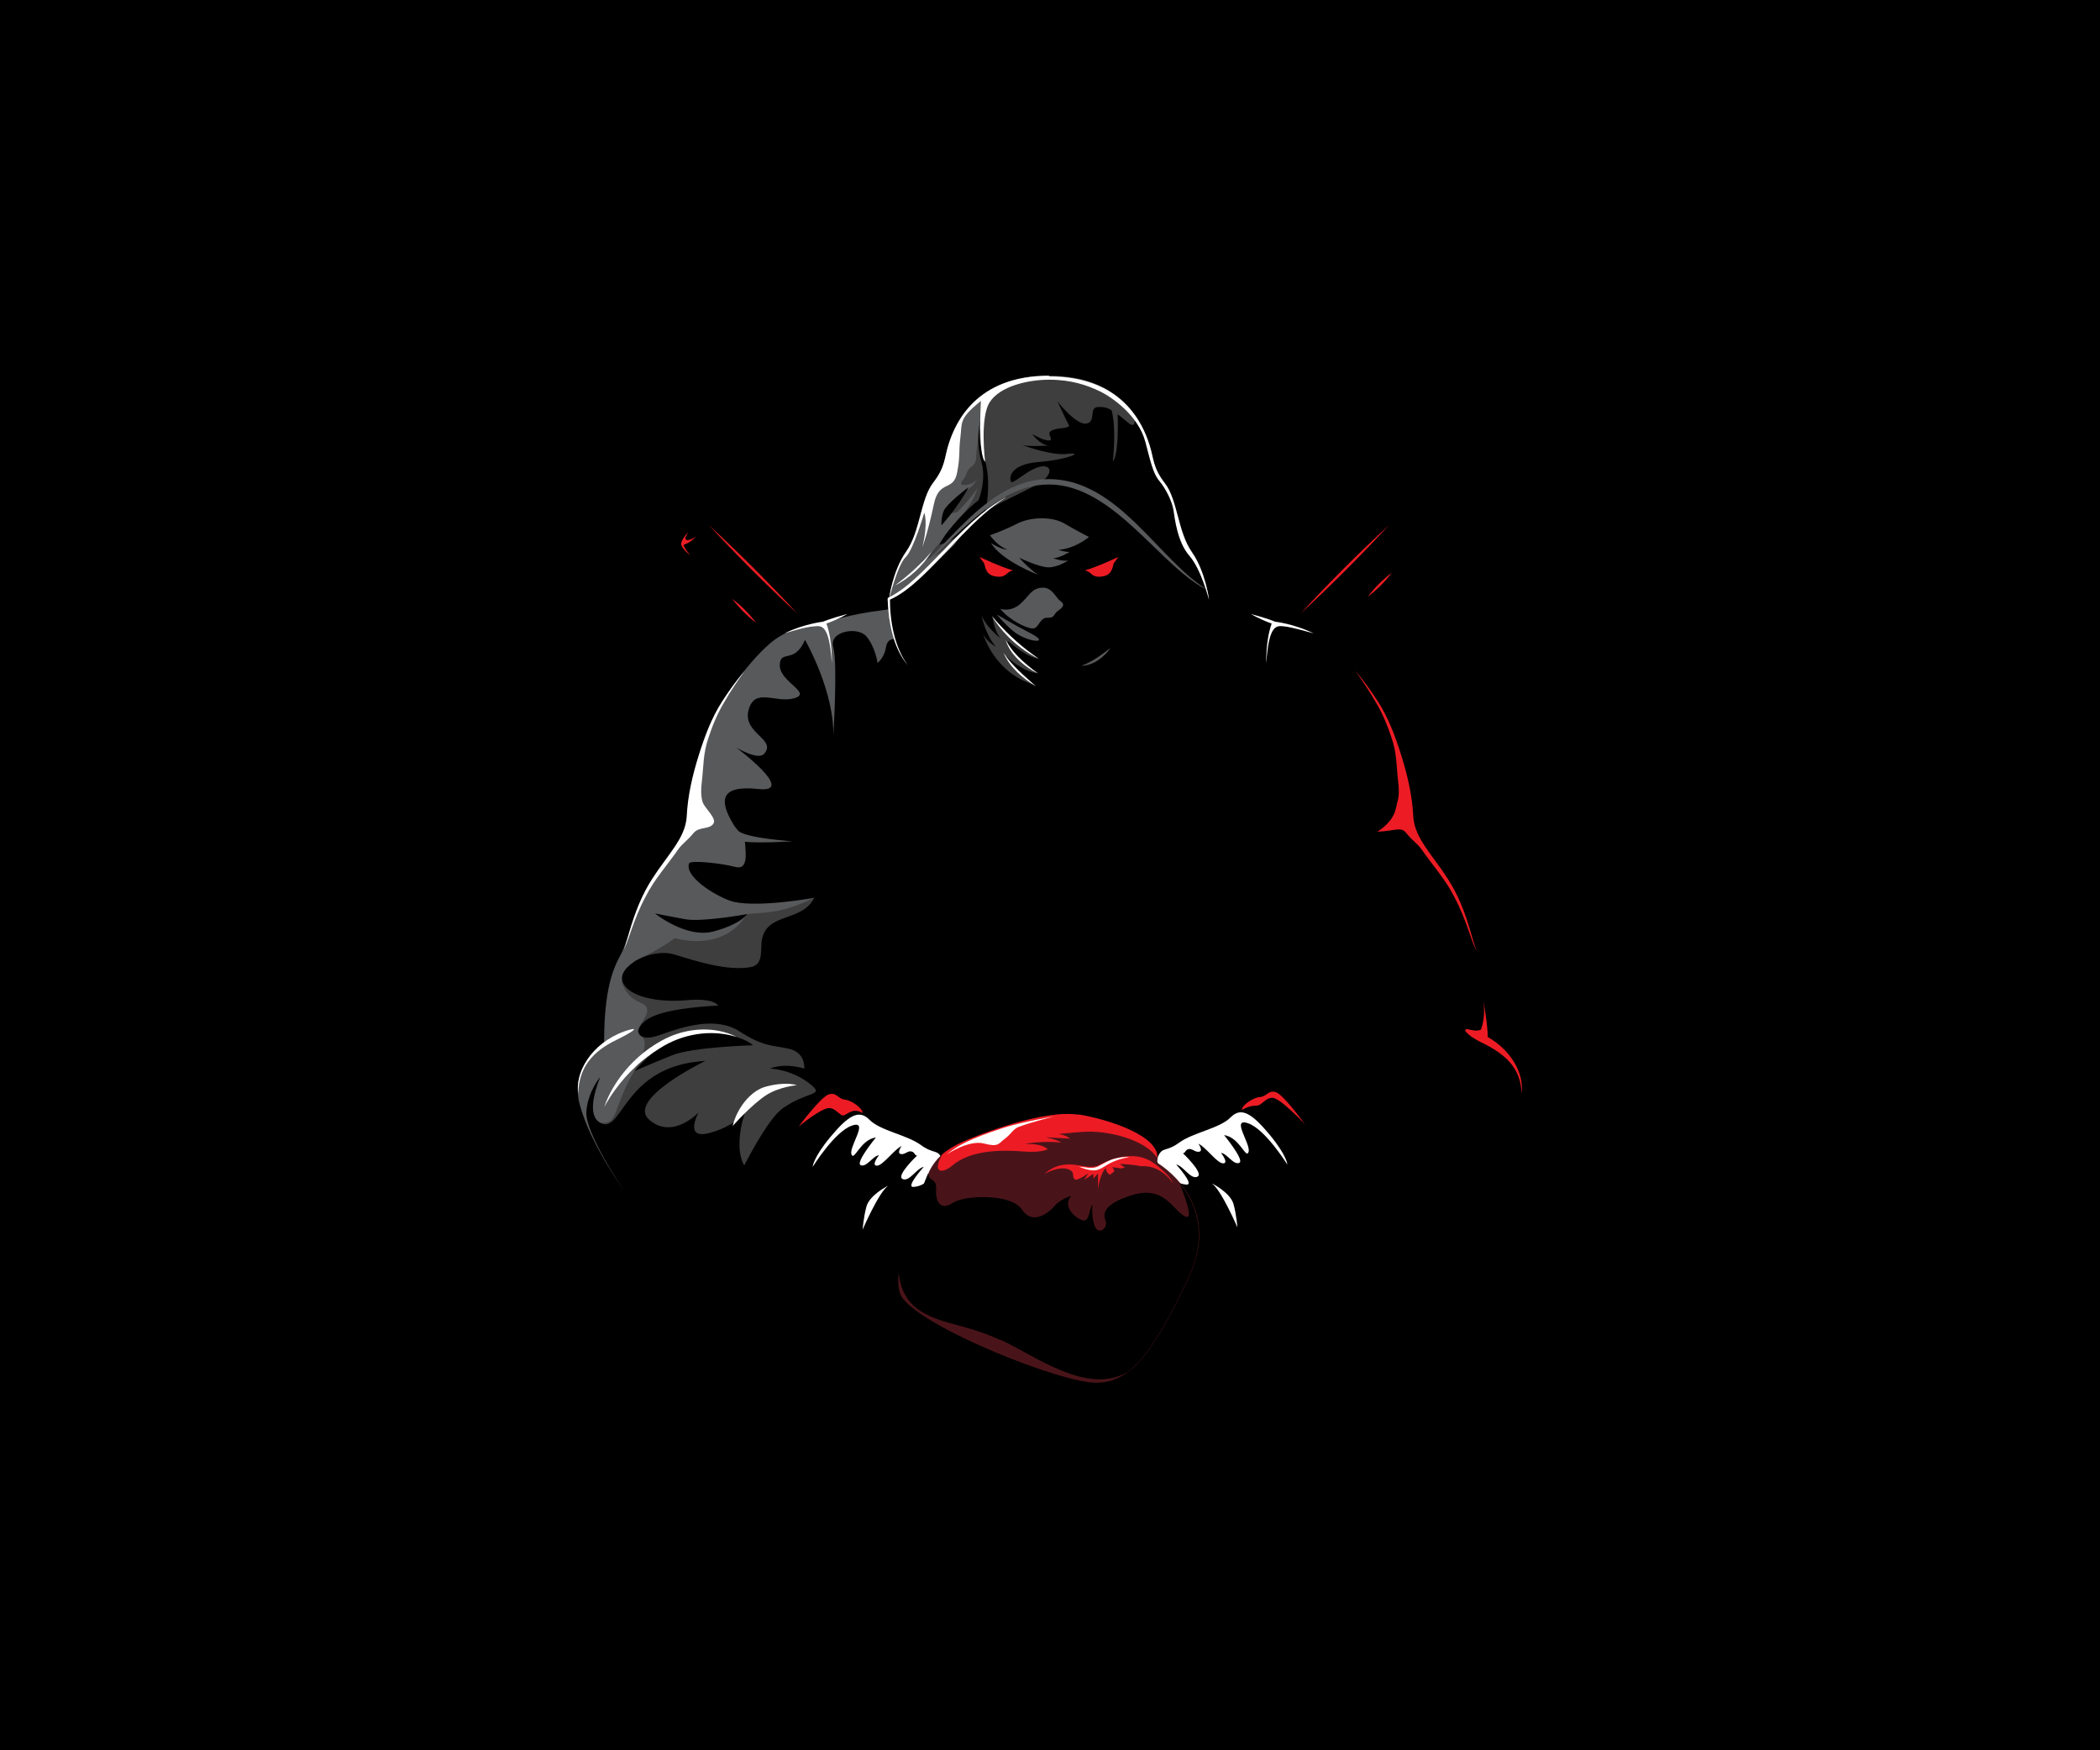 <?xml version="1.0" encoding="UTF-8"?>
<svg xmlns="http://www.w3.org/2000/svg" version="1.1" viewBox="0 0 900 750">
  <defs>
    <style>
      .cls-1 {
        fill: #fff200;
      }

      .cls-2 {
        fill: #fff;
      }

      .cls-3 {
        fill: none;
      }

      .cls-4 {
        fill: #491419;
      }

      .cls-5 {
        fill: #58595b;
      }

      .cls-6 {
        fill: #ed1c24;
      }

      .cls-7 {
        fill: #3e3e3f;
      }
    </style>
  </defs>
  <!-- Generator: Adobe Illustrator 28.7.4, SVG Export Plug-In . SVG Version: 1.2.0 Build 166)  -->
  <g>
    <g id="Layer_1">
      <g id="Layer_1-2" data-name="Layer_1">
        <rect width="900" height="750"/>
        <g>
          <path class="cls-5" d="M449.6,550.6l-182.7-41.3s-14.1-19.4-18.5-36.2c-4.3-16.8,10.5-26.5,10.5-26.5,0-27.5,5.7-34.3,8-39.3s4-14.8,10.7-26.5,16.9-19.9,17.3-30.7c.3-10.8,4.8-27.4,9.8-39.7,5-12.3,20-32,29.1-37.5,9-5.6,19.4-6.1,19.4-6.1,0,0,11.7-3.8,24.9-5.3,13.3-1.6,38.1-11.1,38.1-11.1"/>
          <path class="cls-2" d="M267.3,407c.9-2.1,1.8-5.6,2.5-7.9,2.3-8,5.3-15.8,9.9-22.8,3-4.7,6.5-9,9.5-13.5,2.6-3.9,4.8-8.1,5.1-12.8.4-9,2.5-17.9,5.2-26.5,2.5-7.9,5.4-15.8,9.9-22.8,3-4.7,6.2-9.1,9.8-13.3-3.2,4.5-6.3,9-9,13.8-2.8,4.7-4.9,9.8-6.6,15-2.3,6.8-2,11.6-2.8,18.6-.4,3.1-.5,6.1.3,8.8s6.3,7.1,4.6,9.4c-1.8,2.6-6.1,1-8.6,4.1-2.4,3-4.8,4.5-6.4,6.8-4.7,6.8-10.3,12.9-14,20.3-2.6,4.8-4.6,9.9-6.4,15.1s-1.8,5.2-3,7.7h0Z"/>
          <path class="cls-7" d="M348.6,384.8c-14.4,7.3-23.3,6.1-28.5,6.9-7.2,11.9-20.4,13.1-30.9,10.3-3.3,2.5-8.6,5.8-17.2,9.7l-5.6,8.9s1.6,6.5,8,9,.7,7.8-1,11.4,8.4,1-1.5,17.8c-9.8,16.8-6.6,23.2-14.8,22.3-8.1-.9,65.5,34.5,65.5,34.5l58.9-71.9-32.9-58.9Z"/>
          <path d="M606.2,428.7c12,1.1,25.1-1.4,27.4-8,2.3-6.6-14.8-9.1-24.9-6.7-10.1,2.5-3-14.1-21.5-22.8-10.5-5-7.9-14,6.2-7.2,14.1,6.8,24-9.5,10.8-22.1-4.3-4.1-21.1-.2-16.7-5,4.4-4.8,8.1,2.8,12.8-6.2,4-7.7.3-29.7-11.7-24.3-8.6,3.9,12.9-16.9-7.7-5.5,1.6-4.3,12.2-9.1,12.2-9.1,0,0-14.2,3.4-14.9-.9-.7-4.2,16.1-2.6,1.3-14.6-8.1-6.5-11.6,5.3-19.5,2.9s6.3-7,6.2-14.1-9-.9-13.6-11.6c0,0-10,28-9.1,47.6,0,0-2.3-37.1-.2-43.8s-10.5-9.1-14.3-4.5c-3.7,4.6-4.7,11.3-4.7,11.3,0,0-2.8-2.5-3.5-6.3-.6-3.9-2.5-4.7-8.2-3.6,0,0,2.3,7.7-1.3,9.6,0,0-.7-7.9-11-11.8l-50.1,40.9-50.1-40.9c-10.4,3.9-11,11.8-11,11.8-3.7-1.8-1.3-9.6-1.3-9.6-5.8-1.1-7.6-.3-8.2,3.6s-3.5,6.3-3.5,6.3c0,0-.9-6.7-4.7-11.3-3.7-4.6-16.3-2.3-14.3,4.5,2,6.7,0,39,0,39,.9-19.6-12.1-42.1-12.1-42.1-4.6,10.7-10.7,3.8-10.8,10.9-.1,7.1,14.1,11.8,6.2,14.1s-17-4.9-19.6,5.1,12.2,12.4,6.7,18.7c-2.6,3-12-2.7-12-2.7,0,0,26.3,19.6,9.6,17.8s-16.9,5-10.8,15.1c.7,1.2,1.5,2.1,2.2,2.9,3.6,3.1,23.1,4.4,23.1,4.4,0,0-13.6.9-20.4.2.1.5.2,1,.2,1.6.2,3.4,1.2,10.6-4.2,9.2-5.4-1.5-19.3-3.1-19.9-1.5-2.1,6.2,13.5,15.2,19.4,16.5,11.4,2.4,34.3-1.8,34.3-1.8-5.3,10.5-19.9,6.2-22.4,17.6-.9,4.1,1,11-4.8,12.1-10.1,1.8-23.3-2.5-32.8-5.4-10-3-24.5,5.1-22.2,11.6,2.3,6.6,15.4,9.1,27.4,8s13.6,2.3,13.6,2.3c0,0-19.8.7-28.4,4.8-8.6,4-7.5,11.7,3.1,7.9,10.6-3.8,24.4-8.2,34.5-1.6,10.1,6.5,13.8,5.8,21.1,7.4,7.3,1.6,6.6,8.5,6.6,8.5,0,0-8-2.7-14.8,0,0,0,9.4.1,17.8,7,5.6,4.7-1.5,2.6-12.1,9.9-10.5,7.4-28.9,50.4-28.9,50.4,0,0,81.7,52.7,143.7,52.7s88.2-103.8,88.2-103.8c0,0,6.1.5,13.1-7.8,2.9-3.5,13.4-9.5,29.4-7.8,8.6.9,36.8,7,34.1,15.5-7.1,22,17.1-1.6,17.1-1.6-10.3-16-31.4-23.3-28.5-26.5,4.3-4.6,10.3-4.9,16.9-1.7,10.1,4.9,9.2-4.6.6-8.6-8.6-4-28.4-4.8-28.4-4.8,0,0,1.6-3.5,13.6-2.3l-.3.2Z"/>
          <path d="M642.7,461.5c3.1,7.8.8,9.6-4.3,12.5-9.7,5.5-5-17.4-40.6-19.4,0,0,27.1,10.7,17.1,19.5-9.9,8.8-18-3.3-18-3.3,0,0,6.3,11.5-4.2,8.9-5.9-1.4-8.5-6.2-14.4-10.1s-11.9-3.3-11.9-3.3c0,0,16.4,12.1,9.4,16.9s.2,5.7-5.5,4.9c-6.1-.8-10.8-15.5-21.7-18s-9.2.7-9.2.7l-110.4,82.5s29.2,21.3,41.9,28.9c12.8,7.7,39.6-13.6,62.5-27.7,22.9-14,65.7-30.2,65.7-30.2,6.4-1.1,12.9-2.2,19.1-3.5l14.7-12s14.1-19.4,18.5-36.2l-8.5-11.3-.2.2Z"/>
          <g>
            <path class="cls-2" d="M496.2,495.8c2-4.7,3.3-1.9,9.2-6.2,5.9-4.3,17.4-6.1,22-10.8,4.6-4.7,9.2-1.6,16.8,7.5,7.5,9.1,7.5,12.7,7.5,12.7,0,0-9.5-15.3-16.9-17.7-7.4-2.5,1.4,9,.3,12.3-1.1,3.3-3.8-6.3-10.5-7.2,0,0,9,10.9,6.5,11.9s-5.2-4-7.8-4.3c0,0,3.5,4.5.9,4.5s-7.4-7-10.6-8.4c0,0,2.2,3,.4,3.4s-3-1.5-4.6-1.1-1.1,1.5-2.4,1.8c0,0,9.1,8.6,6.2,10-2.9,1.4-6-4.6-9.1-5.2,0,0,8,8.8,4.4,8.6-3.6-.2-6.5-2.5-8.6-5.1s-4.9-3.8-3.7-6.5v-.2Z"/>
            <path class="cls-6" d="M559.5,482.1s-9.4-13.1-12.7-14.1-3.9,1.9-6.9,2.1-8,3.8-7.6,5.5c5-2.8,5.8-1.1,7.7-2.3,1.9-1.2,3-2.9,5.3-2.9,3.4,0,14.2,11.6,14.2,11.6h0Z"/>
            <path class="cls-2" d="M519.6,507.2s7.8,3.9,9.1,8.9c1.3,5,1.6,9.8,1.6,9.8,0,0-6.8-15.8-10.8-18.7h.1Z"/>
          </g>
          <path class="cls-2" d="M563,271.4c-8.4-4.1-16.5-5-16.5-5,0,0-3.2-1.4-10.4-3.3,0,0,3.4,2.1,8.9,4.1-2.7,7.6-2.3,17-2.3,17,1.1-17.3,4.7-16,7.6-15.8s12.7,3,12.7,3h0Z"/>
          <path class="cls-2" d="M336.2,271.4c8.4-4.1,16.5-5,16.5-5,0,0,3.2-1.4,10.4-3.3,0,0-3.4,2.1-8.9,4.1,2.7,7.6,2.3,17,2.3,17-1.1-17.3-4.7-16-7.6-15.8-3.6.1-12.7,3-12.7,3h0Z"/>
          <path d="M324.8,504.4c-13.5-5.2-5.6-27.5-5.6-27.5,0,0-5,6.1-15.6,8.7s-4.2-8.9-4.2-8.9c0,0-11.2,11.9-21.2,3.1-9.9-8.8,24.1-25.2,24.1-25.2-35.6,2-35.4,32-45.1,26.5-5.1-2.9-3-11.8,0-19.6,0,0-5.4,6.5-5.9,14.9-.6,9,15.5,32.9,15.5,32.9l15.1,11.7c7.9,1.6,16.2,3,24.3,4.4,30.6,5.5,32-15.7,18.5-20.9h.1Z"/>
          <path d="M272,458.9s14.3-17.6,30.3-16.7,20.4,5.7,20.4,5.7c0,0-25.8.7-34.7,4.3s-16,6.7-16,6.7h0Z"/>
          <path d="M280.7,391.4s13.4,10.9,25.2,7.7,14.3-7.4,14.3-7.4c0,0-19.3,3.5-26.5,2.2s-13-2.5-13-2.5h0Z"/>
          <path class="cls-2" d="M341.5,465s-4.6-1.7-13.2.6c-6.6,1.7-12.5,9.3-14.3,16.9,0,0,8.1-9.2,14.5-13.3,5.5-3.5,13-4.2,13-4.2Z"/>
          <path class="cls-2" d="M315.7,444.3c-11.1-3.4-23.4-1.3-33.1,5-7.4,4.5-13.8,10.6-18.9,17.6-1.7,2.3-3.3,4.8-4.7,7.4.9-2.8,2.2-5.5,3.7-8.1,5.3-9,13.2-16.5,22.6-21.2,9.3-4.6,21-5.4,30.4-.7h0Z"/>
          <g>
            <g>
              <path class="cls-5" d="M381,256.8s1.5-12.1,7.4-20.5c6-8.5,6.1-22.4,11.5-29.4s4.7-10.6,6.7-16.7c2.9-9.1,11.8-29.2,42.9-29.2s40,20.1,42.9,29.2c2,6.2,1.3,9.7,6.7,16.7,5.4,7,5.5,20.9,11.5,29.4,6,8.5,7.4,20.5,7.4,20.5,0,0-50.1,78.2-68.6,78.2s-68.6-78.2-68.6-78.2h.2Z"/>
              <path class="cls-7" d="M518.1,256.8s-1.5-12.1-7.4-20.5c-6-8.5-6.1-22.4-11.5-29.4s-4.7-10.6-6.7-16.7c-2.9-9.1-11.8-28.4-42.9-28.4s-27.7,12.1-27.7,12.1c0,0-3.4,16-3.5,21.3,0,5.3-2.7,3.7-4.1,7.5-1.4,3.7-2.5,3.2-2.4,4.5,0,1.3,5,.7,6.8-1.8,0,0-1.5,3.3-4.9,4.8s-2.8,5-7.7,10.1l4.2-.9s5.8-5.7,8.7-10.4c0,0-1.8,7.2-8.8,14,0,0,3.4-2.5,6.3-4.1,0,0-4.5,6.8-11.5,12.1s-3.8,5.5-10.5,9.7c0,0,9-2.9,16.1-9l107.6,25h0Z"/>
              <path d="M449.5,341.5c12.4,0,51.8-45.7,60.4-56.3,8.6-10.6,8.1-28.5,8.1-28.5-20.1-9.1-40.4-45.5-68.6-45.5s-48.4,36.4-68.6,45.5c0,0-.5,17.9,8.1,28.5s48,56.3,60.4,56.3h.2Z"/>
              <path class="cls-2" d="M383.6,250.9c5.6-4.3,11-9,15.7-14.6-3.9,6.4-9.5,11.4-15.7,14.6h0Z"/>
              <path d="M402.5,233.4c2.2-4,4.9-7.2,7.8-10.5,3-3.2,5.8-6.1,9.5-8.9-.6,8.9-8.8,17.4-17.3,19.4h0Z"/>
              <path d="M415.2,208.7s-9.8,7.2-10.9,10.6c-1.1,3.4-.8,5.8-.8,5.8,0,0,7.1-7.7,11.7-16.5h0Z"/>
              <path d="M509.7,236.3c-3.4-3.2-3.4-10.2-8.5-23.9-2.3-6.3-5.4-8.2-6.7-12.6-1.4-4.6-2.8-9.6-3.9-12.6s-2.4-4.1-4.3-7.4c.1,2.2-.6,3.3-3.1,1.1-1.7-1.4-3-2.5-4.2-3.4.2,7,.1,17.9-2.1,20.2,0,0,1.7-13.7-.5-21.9-2-1.2-3.5-1.5-5.8-1.4-4.2.2-.6,6.3-5,7.1s-12.4-9.5-12.4-9.5c0,0,3.8,8.2,4.8,10s-4.1,1-7.1,2.4,1,3.9-1.1,4.3c-2.2.4-7.4-2.7-7.4-2.7,0,0,3.2,4.6,7,4.9,0,0-8.3.6-11.3-.2,2.8,1,13.2,4.6,19.4,3.8,7.3-.9.6,2.4-12.6,3.5s-12.5,8-11.3,8.6c1.2.5,10.3-8.5,15.1-6.5,2.2.9,1.2,4.6-4.4,7.6-6.5,3.5-18.7,9-22,11.8,0,0,3.1-13.5-.7-23.9-2.6-7.2-2-13.1-1.4-16-.8,3.3-1.8,10.5.4,18.3,3.1,10.9-2.7,27.6-24.4,51.1,15.5-14.1,32.1-34.4,53.2-34.4s48.4,36.4,68.6,45.5v-3.4s-5-17.3-8.4-20.5h.1Z"/>
              <path class="cls-2" d="M449.5,161c-31.1,0-40,20.1-42.9,29.2-2,6.2-1.3,9.7-6.7,16.7-5.4,7-5.5,20.9-11.5,29.4s-7.4,20.5-7.4,20.5c0,0,3.7-14.8,7.1-18s8-19.1,8-19.1c0,0,1.8,4-.8,14.7,0,0,2.2-5.5,4.9-18.2,2.2-10.9,8.4-5.3,10-13.7,1.4-7.4.6-8.7,1.4-15.1.8-6.4-.8-7.9,8.8-15.6,0,0-1.4,22.8,1.8,26.1,0,0-2.4-18.9,2-25.6,4.3-6.7,16.1-9.6,25.5-9.6s16.3,2.4,21.5,4.9c5.3,2.5,16.8,10.5,19.7,21.9s3.8,14,6.2,16.9,5.2,8.3,5.8,12.1c.6,3.8,1.7,13.8,6.8,19.6,5.1,5.8,8.5,19,8.5,19,0,0-1.5-12.1-7.4-20.5-6-8.5-6.1-22.4-11.5-29.4s-4.7-10.6-6.7-16.7c-2.9-9.1-11.8-29.2-42.9-29.2l-.2-.3Z"/>
              <g>
                <path class="cls-3" d="M478.8,168.1s.2,2.5.2,5.9c1.1.9,2.5,2,4.2,3.4,2.6,2.1,3.3,1,3.1-1.1-1.3-2.4-3.6-4.9-7.6-8.1h0Z"/>
                <path class="cls-1" d="M420.3,176c.3-1.3.5-2,.5-2,0,0-.3.7-.5,2Z"/>
              </g>
              <path class="cls-5" d="M518.1,253.1c-21-12.1-38.5-47.8-68.6-47.8s-48.4,38.7-68.6,47.8c20.1-9.1,40.4-45.5,68.6-45.5s48.4,36.4,68.6,45.5Z"/>
              <path class="cls-2" d="M431,213.2c-13.9,9-24.2,22.9-36.4,34.3-4.1,3.8-8.5,7.4-13.5,9.6l.3-.5c0,5,.5,10.1,1.7,15s3.1,9.6,6,13.5c-1.6-1.8-2.9-4-4-6.2-2.2-4.5-3.4-9.6-4.1-14.6-.3-2.5-.5-5.1-.6-7.7,0-.2.1-.4.3-.5,4.8-2.3,9.1-5.9,13.1-9.7,12.1-11.4,22.8-25.3,37.2-33.3h0Z"/>
            </g>
            <path class="cls-6" d="M419.7,238.6s9.7,4.6,14.5,5.8c0,0-.7,0-1.9.8s-2,2.6-6.2,1.7-3.8-5-4.5-5.8-1.8-2.5-1.8-2.5h-.1Z"/>
            <path class="cls-6" d="M479.4,238.6s-9.7,4.6-14.5,5.8c0,0,.7,0,1.9.8s2,2.6,6.2,1.7,3.8-5,4.5-5.8,1.8-2.5,1.8-2.5h.1Z"/>
            <path class="cls-5" d="M424.2,229.4s6.3-2.2,11.9-5.1c5.6-2.8,14.7-3.1,20,0s10.6,5.8,10.6,5.8c0,0-6,5.1-13.1,5.5,0,0,2.9,1,4.8.9,0,0-4.3,2.7-7.1,2.7,0,0,3.8,1.4,6.5,1,0,0-4.6,3-8.5,2.9-3.9,0-12.5-4.1-12.5-4.1,0,0,3.7,4.3,8.1,7.3,0,0-15.4-5.8-20.2-13.6,0,0,4.5,2.9,7.1,2.8,0,0-3.8-1-7.6-6.2h0Z"/>
            <path class="cls-5" d="M447,251.8c4,0,5.6,4.5,7.4,5.7s1.7,2.4-.8,4.1c-2.4,1.7-1.3,3.2-4.7,3.1s-3.6,4.5-6.2,4.6-10-3.5-14-8.4c0,0,4.2,1.5,8.3-1.9,4.1-3.4,4.8-7.1,10.1-7.2h0Z"/>
            <path class="cls-5" d="M427.2,263.3s8.7,5.1,12.1,6.8c3.3,1.7,6.9,3.6,5.8,4.3s-6.9-.7-10.9-4-7-7.1-7-7.1h0Z"/>
            <path class="cls-7" d="M444.9,288.6s-8.3-5.2-12.1-11.7c-3.8-6.6,3.9,4,12.4,5.4,0,0-13-8.9-19.8-18,0,0,.6,6.1,3.5,9.3,0,0-6.1-4.6-8.2-9.9,0,0,1.2,7.6,6.1,13.4,0,0-3.7-1.9-5.4-5.3,0,0,4.5,16.2,21.4,21.5,0,0-7.8-5-11.8-12.3,0,0,7,6.9,13.8,7.5h.1Z"/>
            <path class="cls-2" d="M425.2,264.1c5.1,6,10.8,11.6,17.2,16.2.9.7,1.9,1.3,2.8,2-8.2-4-15.2-10.5-20-18.1h0Z"/>
            <path class="cls-2" d="M431,274.3c2.8,5.2,7.3,9.2,11.9,12.8.7.5,1.4,1,2,1.5-.8-.4-1.5-.8-2.3-1.2-5-3-9.8-7.4-11.6-13.1h0Z"/>
            <path class="cls-2" d="M430.1,279.8c3.7,5.5,9,9.9,13.9,14.3-5.7-3.4-11.2-8.1-13.9-14.3h0Z"/>
            <path class="cls-5" d="M463.4,285.3c4-1.4,7.6-3.9,11-6.5.5-.4,1-.8,1.5-1.1-2.8,4-7.4,7.5-12.5,7.6h0Z"/>
          </g>
          <path class="cls-2" d="M247.8,468.6c-1.5-11,8.1-23.6,22.2-27.4,4.2-1.1.1,1.5-5.6,4.3-10.7,5.1-16.3,12.1-16.6,23.1h0Z"/>
          <path class="cls-6" d="M632.7,407c-.9-2.1-1.8-5.6-2.5-7.9-2.3-8-5.3-15.8-9.9-22.8-3-4.7-6.5-9-9.5-13.5-2.6-3.9-4.8-8.1-5.1-12.8-.4-9-2.5-17.9-5.2-26.5-2.5-7.9-5.4-15.8-9.9-22.8-3-4.7-6.2-9.1-9.8-13.3,3.2,4.5,6.3,9,9,13.8,2.8,4.7,4.9,9.8,6.6,15,2.3,6.8,2,11.6,2.8,18.6.4,3.1.5,6.1-.3,8.8s-.5,7.5-8.6,12.8c8.3-.4,10.1-2.4,12.5.7,2.4,3,4.8,4.5,6.4,6.8,4.7,6.8,10.3,12.9,14,20.3,2.6,4.8,4.6,9.9,6.4,15.1s1.8,5.2,3,7.7h0Z"/>
          <path class="cls-6" d="M637.6,444.3c0-5.1-1.8-15.2-1.8-15.2.7,6-.3,9.9-1.1,12.1-1.5.7-3.3.4-4.8,0-4.2-1.1-1.1,2.5,4.6,5.3,10.7,5.1,17.3,11.1,17.6,22.1,1.2-8.9-4.8-18.8-14.6-24.3h0Z"/>
          <g>
            <path class="cls-2" d="M403.8,496.8c-2-4.7-3.3-1.9-9.2-6.2-5.9-4.3-17.4-6.1-22-10.8-4.6-4.7-9.2-1.6-16.8,7.5-7.5,9.1-7.5,12.7-7.5,12.7,0,0,9.5-15.3,16.9-17.7,7.4-2.5-1.4,9-.3,12.3s3.8-6.3,10.5-7.2c0,0-9,10.9-6.5,11.9s5.2-4,7.8-4.3c0,0-3.5,4.5-.9,4.5s7.4-7,10.6-8.4c0,0-2.2,3-.4,3.4s3-1.5,4.6-1.1,1.1,1.5,2.4,1.8c0,0-9.1,8.6-6.2,10s6-4.6,9.1-5.2c0,0-8,8.8-4.4,8.6,3.6-.2,6.5-2.5,8.6-5.1s4.9-3.8,3.7-6.5v-.2Z"/>
            <path class="cls-6" d="M342.3,482.7s9.6-12.9,13-13.8,3.8,2,6.8,2.3,7.9,4,7.5,5.7c-4.9-2.9-7.2,2.1-9,.9s-3-2.9-5.2-3c-3.4-.1-13.1,7.9-13.1,7.9h0Z"/>
            <path class="cls-4" d="M398,502.4c3.5-7.2,8.5-10.3,14.6-13.1,6.1-2.8,34.6-14.1,49.7-11.6s37.2,10.4,33.4,20.4c0,0,29.2,16.5,13.8,49.3-15.4,32.7-25.1,45.1-39.7,45.2-14.6,0-73.5-23.1-83.1-36.4-7.5-10.3,11.4-53.8,11.4-53.8h0Z"/>
            <path class="cls-6" d="M494.6,498.5c-7.5-5.7-17.9-2.4-23.5.7s-13.8-4.5-23.5,3.8c7.4-3.8,10.8-2.1,11.8-1s0,2.6,1.3,3.4c1.1.7,5.8-2.7,5.8-2.7l-1.8,2.8,3.9-2.5v2l2-2.2v7c.4-5.7,3.3-10.1,3.4-9,0,1.2.9,2.2,1.7,2.6.6-.5,1.2-1,1.8-1.4,0-.7-.2-1.4-1-1.8,0,0,1.7,0,4,.5.5-.2,1-.3,1.6-.4-1.2-.8-2.2-1.5-2.2-1.5,0,0,4.8,0,8.9.9h.9c8.2-.3,13,7.3,13,7.3,0,0-.5-2.7-7.9-8.4h-.2Z"/>
            <path class="cls-2" d="M483.7,495.9c-3.7.6-7.1,1.8-10.3,3.9-.8.5-1.6,1-2.5,1.3-1.9.8-4,.3-5.8-.2-.9-.3-1.8-.6-2.7-1,2.7.2,5.5,1.1,8,0,2.5-1.2,4.9-2.9,7.7-3.5,1.9-.5,3.8-.7,5.6-.6h0Z"/>
            <path class="cls-6" d="M462.3,477.7c-15.1-2.5-43.6,8.8-49.7,11.6-3.3,1.5-6.2,3.1-8.8,5.4-4.4,7.8-.2,8.6,4.5,4.6,6.1-5.1,16.2-7,30-5.9,5.3.4,8.4,0,10.7-.9-1.1-1.2-3.8-2.5-10-2.3,0,0,7.7-1.5,15.8-.6-1.8-1.3-6.7-2.3-6.7-2.3,0,0,6.5.4,10.4.6-1.3-1.4-4.8-2-4.8-2,0,0,10-1,12.8-1,10.1-.1,24.8,3.9,29.4,11.3.9-9.2-19.6-16.3-33.8-18.7l.2.2Z"/>
            <path class="cls-2" d="M380.4,508.2s-7.8,3.9-9.1,8.9c-1.3,5-1.6,9.8-1.6,9.8,0,0,6.8-15.8,10.8-18.7h0Z"/>
            <path d="M505.4,506.6h0c6.2,15.7,4.7,17,0,12.8-4.6-4.3-8.8-11-20.6-7.2-11.8,3.8-12.2,7.7-11,10.9s-3.1,6.5-4.7,2.1c-1.2-3.3-1.1-7.5-.9-9.1-1.5,2.1-1.3,7.7-4.2,6.8-3.7-1.1-8.8-6.4-4.8-10.5,0,0-4.7,1.4-7.1,4.2-2.4,2.9-9.5,8.7-14.1,1.7s-24.7-6.2-29.6-2.9c-5,3.4-7.5,0-7.2-5.6s-3.5-3.2-3.3-7.3c0,0-18.9,43.4-11.4,53.8,9.6,13.3,68.5,36.6,83.1,36.4s24.3-12.5,39.7-45.2c9-19.2,2.7-32.8-4-40.8h.1Z"/>
            <path class="cls-4" d="M428.7,574.2c-14.8-6.8-24.1-6.4-33.7-12.1-9.6-5.7-9.7-16.3-9.7-16.3h-.2c-.4,4.4,0,8.1,1.6,10.3,9.6,13.3,68.5,36.6,83.1,36.4,4.9,0,9.2-1.5,13.4-4.6-17.3,10.2-39.7-7.1-54.4-13.8h0Z"/>
            <path class="cls-2" d="M451.7,478.4s-13.7,2.3-21.7,4.9c-15.1,4.9-19.8,7.8-24.2,11.3,0,0,9.5-6.3,15.9-4.6s6.3-.1,8.9-2,3.6-4.2,5.9-5.1c5.9-2.2,15.2-4.5,15.2-4.5h0Z"/>
          </g>
          <g>
            <path class="cls-6" d="M303.8,225c13.1,12.1,25.8,24.8,37.9,37.9-13.1-12.1-25.8-24.8-37.9-37.9h0Z"/>
            <path class="cls-6" d="M313.8,256.6c3.9,2.9,7.3,6.4,10.3,10.3-3.9-2.9-7.3-6.4-10.3-10.3h0Z"/>
            <path class="cls-6" d="M293.3,233.3c2.1-.6,3.7-2.1,5.2-3.5-1.1.8-2.2,1.3-3.4,1.6s-1.6-.6-1.2-1.4c.5-1.1,1.1-2,1.1-2,0,0-3.6,3.6-3,5.6.7,2,3.9,4.4,3.9,4.4,0,0-2.8-3.1-2.9-4.6h.3Z"/>
          </g>
          <g>
            <path class="cls-6" d="M595.3,225c-12.1,13.1-24.8,25.8-37.9,37.9,12.1-13.1,24.8-25.8,37.9-37.9h0Z"/>
            <path class="cls-6" d="M596.5,245.4c-2.9,3.9-6.4,7.3-10.3,10.3,2.9-3.9,6.4-7.3,10.3-10.3h0Z"/>
          </g>
        </g>
      </g>
    </g>
  </g>
</svg>